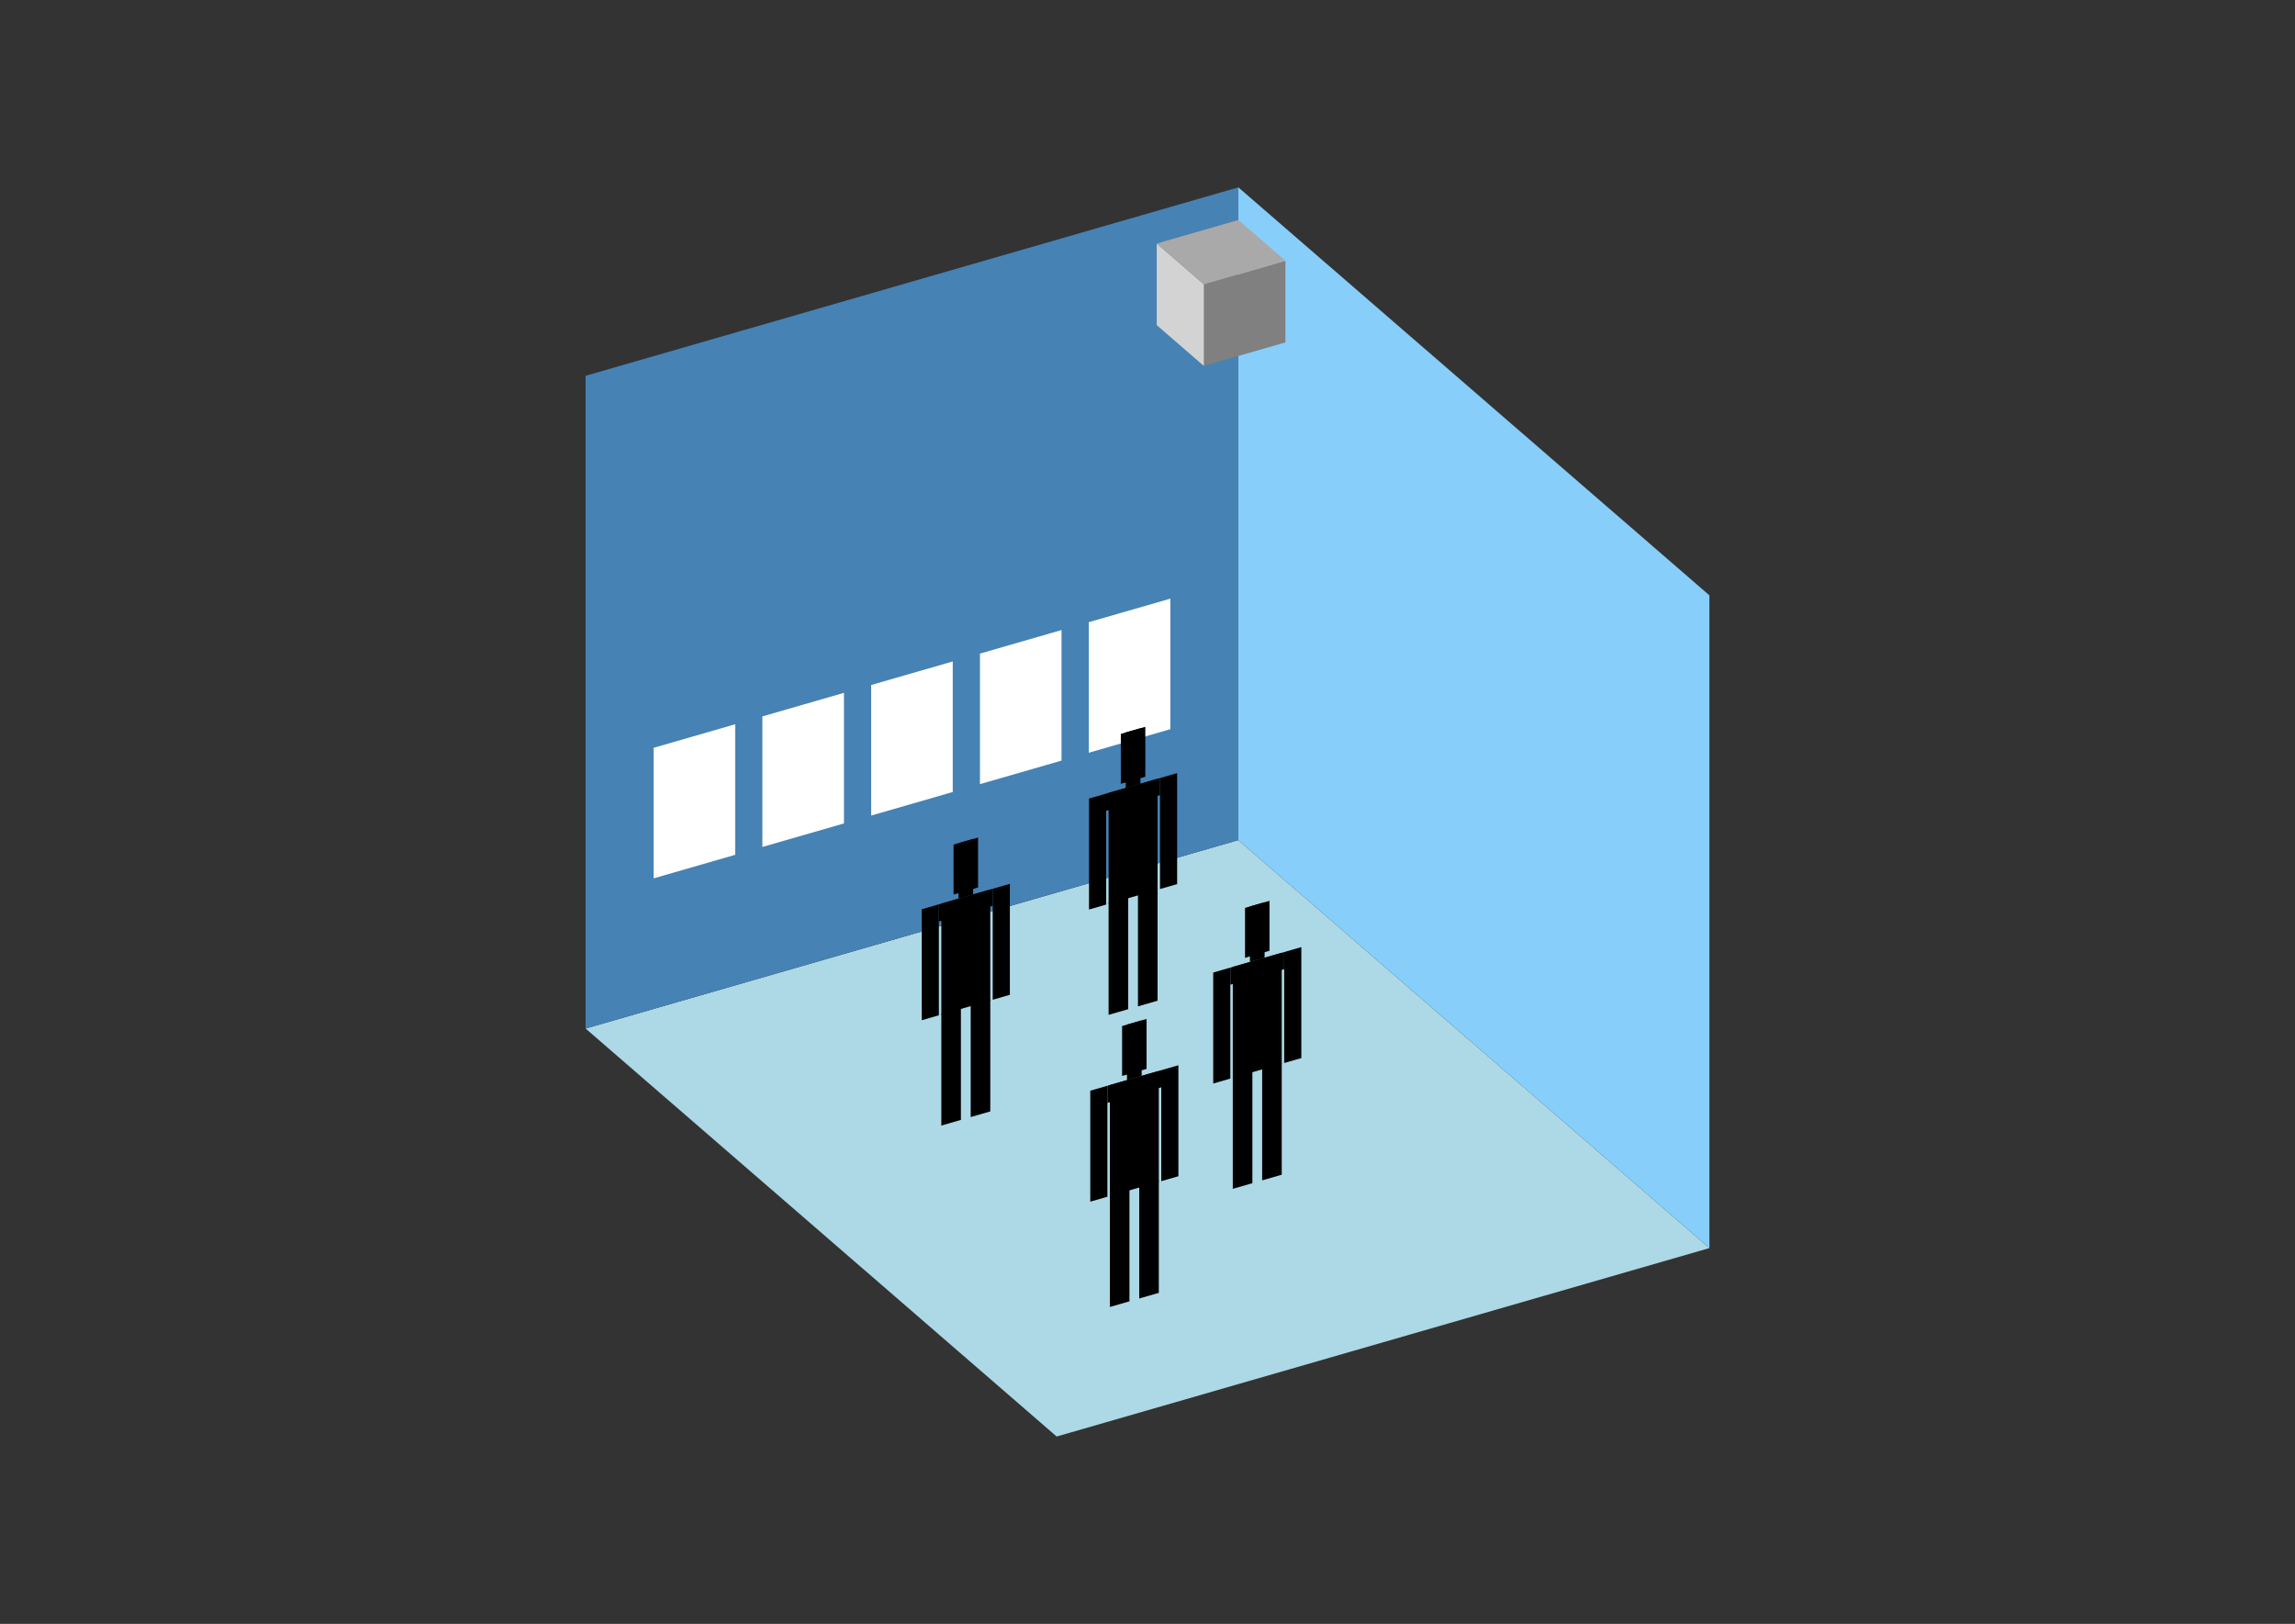<?xml version="1.0" encoding="UTF-8"?>
<svg
  xmlns="http://www.w3.org/2000/svg"
  width="848"
  height="600"
  style="background-color:white"
>
  <rect width="100%" height="100%" fill="#333333" stroke="none"/>
  <polygon fill="lightblue" points="390.438,530.774 216.378,380.034 457.562,310.41 631.622,461.15" />
  <polygon fill="steelblue" points="216.378,380.034 216.378,138.85 457.562,69.226 457.562,310.41" />
  <polygon fill="lightskyblue" points="631.622,461.15 631.622,219.966 457.562,69.226 457.562,310.41" />
  <polygon fill="white" points="241.502,324.545 241.502,276.308 271.65,267.605 271.65,315.842" />
  <polygon fill="white" points="281.699,312.941 281.699,264.704 311.847,256.001 311.847,304.238" />
  <polygon fill="white" points="321.896,301.337 321.896,253.1 352.044,244.397 352.044,292.634" />
  <polygon fill="white" points="362.094,289.733 362.094,241.496 392.242,232.793 392.242,281.03" />
  <polygon fill="white" points="402.291,278.129 402.291,229.892 432.439,221.189 432.439,269.426" />
  <polygon fill="grey" points="444.82,135.21 444.82,105.062 474.968,96.359 474.968,126.507" />
  <polygon fill="lightgrey" points="444.82,135.21 444.82,105.062 427.414,89.988 427.414,120.136" />
  <polygon fill="darkgrey" points="444.82,105.062 427.414,89.988 457.562,81.285 474.968,96.359" />
  <polygon fill="hsl(360.0,50.0%,70.716%)" points="409.627,374.966 409.627,333.555 416.863,331.466 416.863,372.877" />
  <polygon fill="hsl(360.0,50.0%,70.716%)" points="427.716,369.744 427.716,328.333 420.48,330.422 420.48,371.833" />
  <polygon fill="hsl(360.0,50.0%,70.716%)" points="402.392,336.054 402.392,295.052 408.723,293.225 408.723,334.226" />
  <polygon fill="hsl(360.0,50.0%,70.716%)" points="428.62,328.482 428.62,287.481 434.951,285.653 434.951,326.654" />
  <polygon fill="hsl(360.0,50.0%,70.716%)" points="408.723,299.556 408.723,293.225 428.62,287.481 428.62,293.812" />
  <polygon fill="hsl(360.0,50.0%,70.716%)" points="409.627,333.965 409.627,292.964 427.716,287.742 427.716,328.743" />
  <polygon fill="hsl(360.0,50.0%,70.716%)" points="414.149,289.608 414.149,271.157 423.194,268.547 423.194,286.997" />
  <polygon fill="hsl(360.0,50.0%,70.716%)" points="415.958,291.136 415.958,270.635 421.385,269.069 421.385,289.569" />
  <polygon fill="hsl(360.0,50.0%,64.978%)" points="347.82,415.874 347.82,374.462 355.055,372.374 355.055,413.785" />
  <polygon fill="hsl(360.0,50.0%,64.978%)" points="365.909,410.652 365.909,369.241 358.673,371.329 358.673,412.741" />
  <polygon fill="hsl(360.0,50.0%,64.978%)" points="340.584,376.961 340.584,335.96 346.915,334.132 346.915,375.133" />
  <polygon fill="hsl(360.0,50.0%,64.978%)" points="366.813,369.389 366.813,328.388 373.144,326.561 373.144,367.562" />
  <polygon fill="hsl(360.0,50.0%,64.978%)" points="346.915,340.463 346.915,334.132 366.813,328.388 366.813,334.719" />
  <polygon fill="hsl(360.0,50.0%,64.978%)" points="347.82,374.872 347.82,333.871 365.909,328.649 365.909,369.651" />
  <polygon fill="hsl(360.0,50.0%,64.978%)" points="352.342,330.516 352.342,312.065 361.386,309.454 361.386,327.905" />
  <polygon fill="hsl(360.0,50.0%,64.978%)" points="354.151,332.043 354.151,311.543 359.578,309.976 359.578,330.477" />
  <polygon fill="hsl(360.0,50.0%,51.427%)" points="455.515,439.256 455.515,397.845 462.75,395.756 462.75,437.168" />
  <polygon fill="hsl(360.0,50.0%,51.427%)" points="473.603,434.035 473.603,392.623 466.368,394.712 466.368,436.123" />
  <polygon fill="hsl(360.0,50.0%,51.427%)" points="448.279,400.344 448.279,359.343 454.61,357.515 454.61,398.516" />
  <polygon fill="hsl(360.0,50.0%,51.427%)" points="474.508,392.772 474.508,351.771 480.839,349.943 480.839,390.945" />
  <polygon fill="hsl(360.0,50.0%,51.427%)" points="454.61,363.846 454.61,357.515 474.508,351.771 474.508,358.102" />
  <polygon fill="hsl(360.0,50.0%,51.427%)" points="455.515,398.255 455.515,357.254 473.603,352.032 473.603,393.033" />
  <polygon fill="hsl(360.0,50.0%,51.427%)" points="460.037,353.898 460.037,335.448 469.081,332.837 469.081,351.287" />
  <polygon fill="hsl(360.0,50.0%,51.427%)" points="461.846,355.426 461.846,334.926 467.272,333.359 467.272,353.86" />
  <polygon fill="hsl(360.0,50.0%,43.829%)" points="410.092,482.91 410.092,441.498 417.328,439.41 417.328,480.821" />
  <polygon fill="hsl(360.0,50.0%,43.829%)" points="428.181,477.688 428.181,436.277 420.946,438.365 420.946,479.777" />
  <polygon fill="hsl(360.0,50.0%,43.829%)" points="402.857,443.997 402.857,402.996 409.188,401.168 409.188,442.169" />
  <polygon fill="hsl(360.0,50.0%,43.829%)" points="429.086,436.426 429.086,395.424 435.417,393.597 435.417,434.598" />
  <polygon fill="hsl(360.0,50.0%,43.829%)" points="409.188,407.499 409.188,401.168 429.086,395.424 429.086,401.755" />
  <polygon fill="hsl(360.0,50.0%,43.829%)" points="410.092,441.908 410.092,400.907 428.181,395.685 428.181,436.687" />
  <polygon fill="hsl(360.0,50.0%,43.829%)" points="414.615,397.552 414.615,379.101 423.659,376.49 423.659,394.941" />
  <polygon fill="hsl(360.0,50.0%,43.829%)" points="416.424,399.079 416.424,378.579 421.85,377.012 421.85,397.513" />
</svg>
